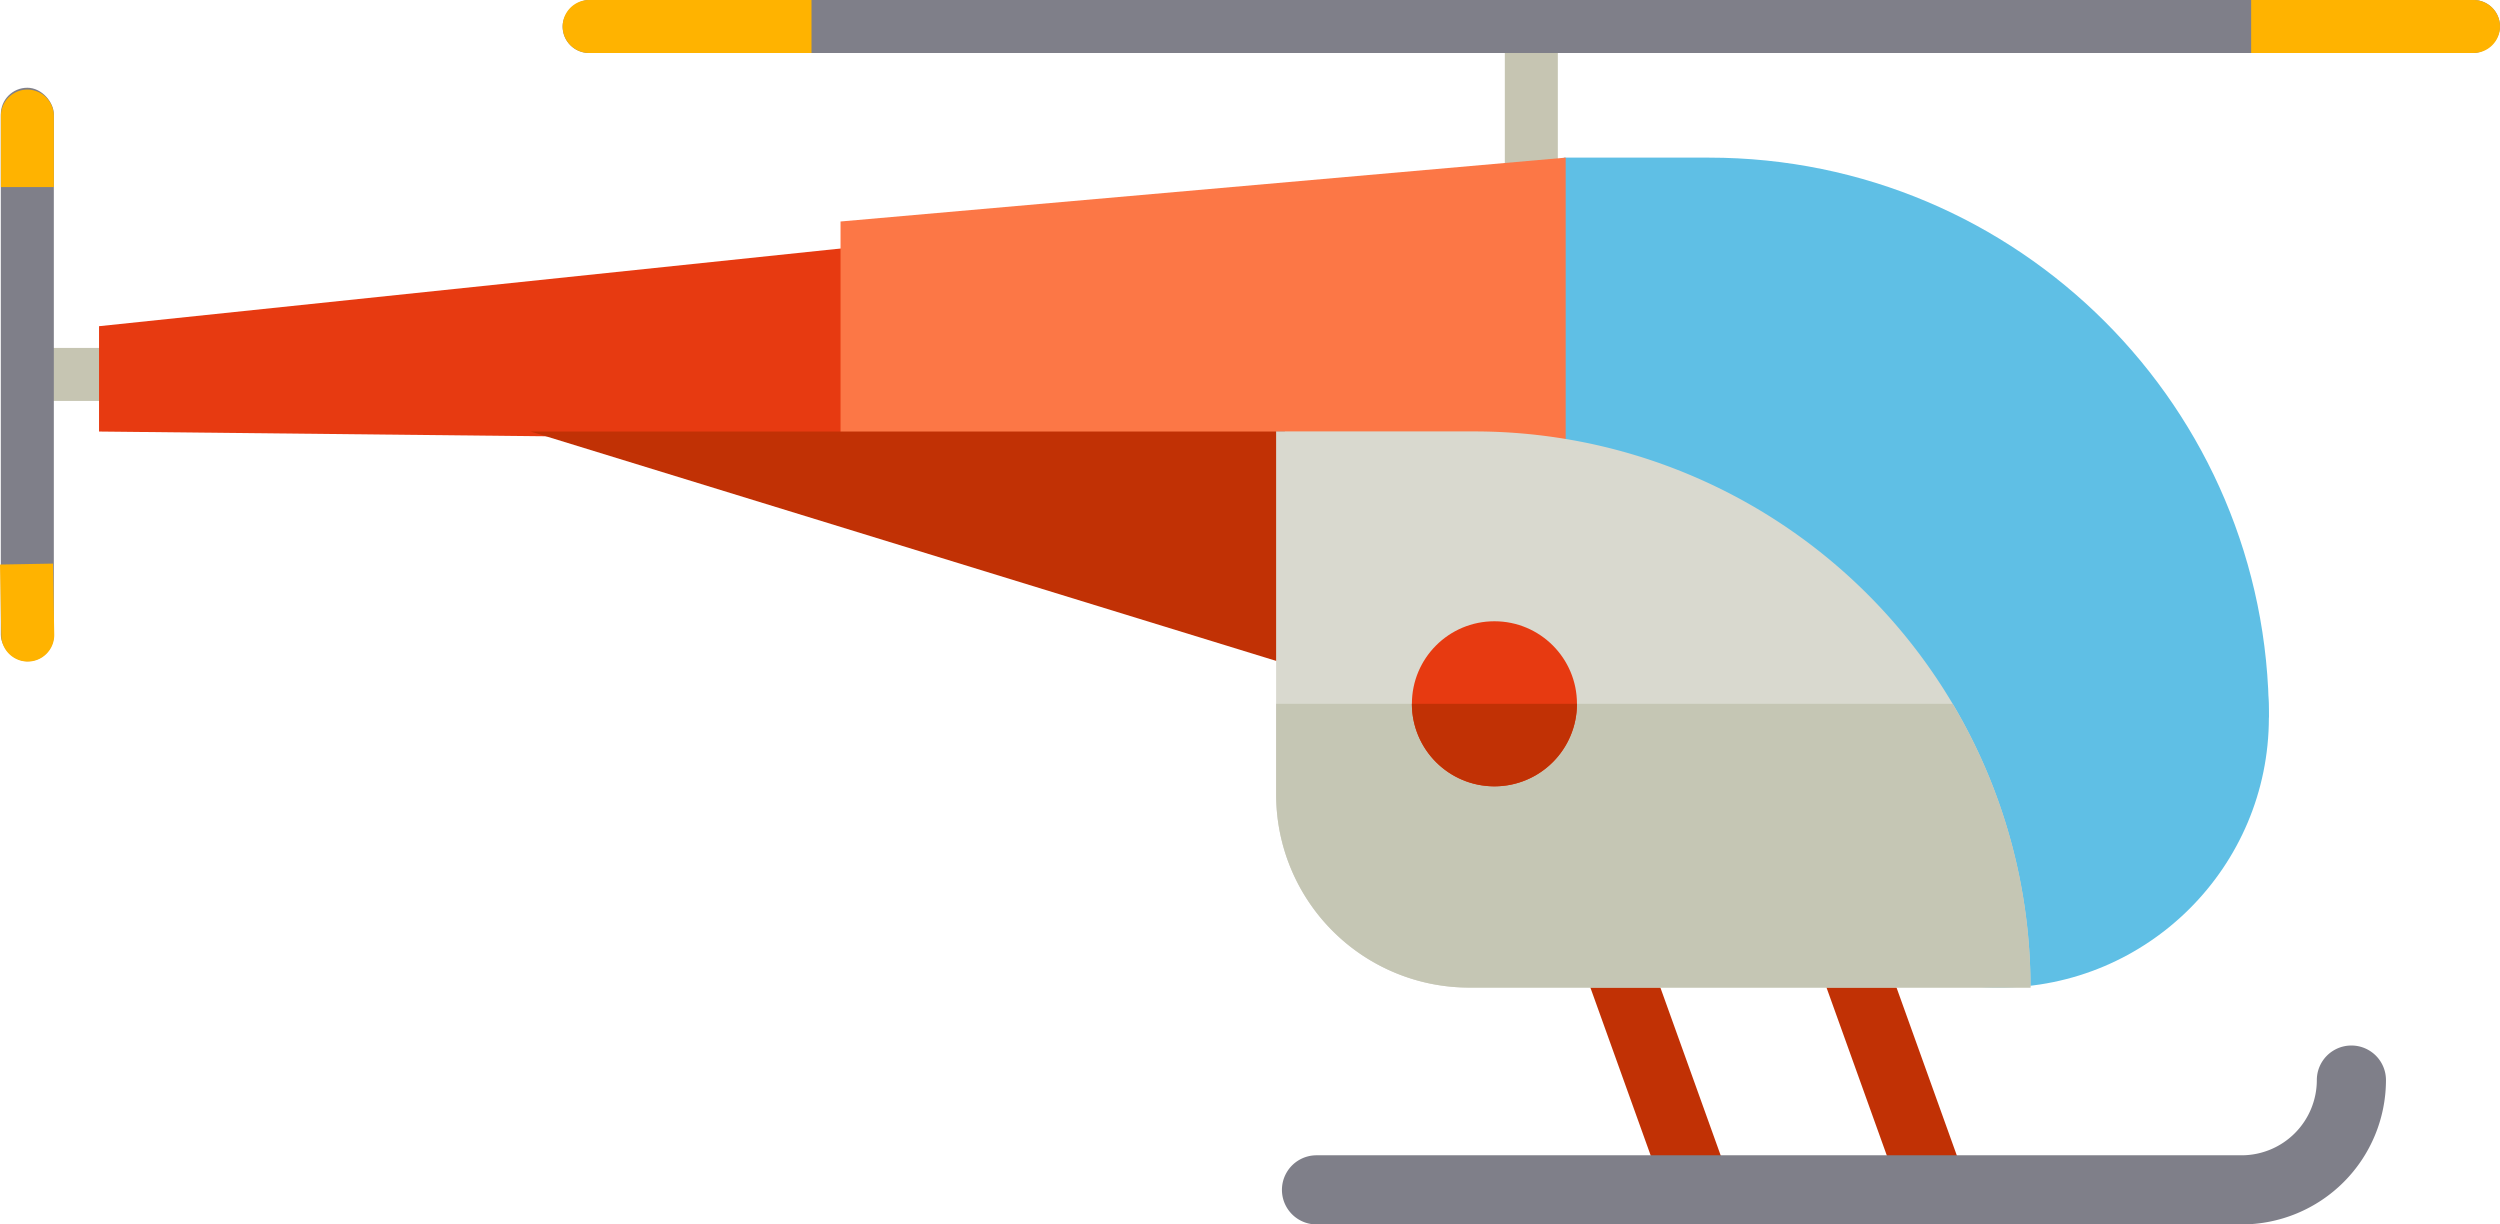 <svg id="Layer_1" data-name="Layer 1" xmlns="http://www.w3.org/2000/svg" viewBox="0 0 1337.95 655.3"><defs><style>.cls-1{fill:#c6c5b2;}.cls-2{fill:#7f7f89;}.cls-3{fill:#e73a11;}.cls-4{fill:#ffb300;}.cls-5{fill:#c13105;}.cls-6{fill:#5fbfe5;}.cls-7{fill:#fc7746;}.cls-8{fill:#d9d9cf;}.cls-9{fill:#c5c6b4;}</style></defs><title>vehic_04</title><rect class="cls-1" x="4349.54" y="2831.34" width="28.37" height="90.92" transform="translate(2936.88 -4163.34) rotate(90)"/><rect class="cls-2" x="4304.09" y="2723.36" width="28.37" height="306.91" rx="14.18" ry="14.18" transform="translate(4332.9 3077.23) rotate(-180)"/><polygon class="cls-3" points="53 230.95 853.56 239.5 853.56 90.71 53 174.57 53 230.95"/><rect class="cls-1" x="5108.99" y="2690.59" width="28.37" height="90.92" transform="translate(5942.71 2795.69) rotate(-180)"/><rect class="cls-2" x="5108.99" y="2172.18" width="28.37" height="1036.82" rx="14.18" ry="14.18" transform="translate(-1871.08 5137.35) rotate(-90)"/><path class="cls-4" d="M4737.94,2676.41h-119a14.18,14.18,0,1,0,0,28.36h119v-28.36Z" transform="translate(-4303.64 -2676.41)"/><path class="cls-4" d="M4332.46,2776.54v-38a14.18,14.18,0,1,0-28.36,0v38h28.36Z" transform="translate(-4303.64 -2676.41)"/><path class="cls-4" d="M4303.64,2978.54l0.67,38a14.18,14.18,0,1,0,28.36-.5l-0.67-38Z" transform="translate(-4303.64 -2676.41)"/><path class="cls-4" d="M5508.41,2704.77h119a14.18,14.18,0,1,0,0-28.36h-119v28.36Z" transform="translate(-4303.64 -2676.41)"/><polygon class="cls-5" points="1011.7 623.72 1049.17 623.72 992.97 467.25 955.5 467.25 1011.7 623.72"/><polygon class="cls-5" points="885.33 623.72 922.8 623.72 866.59 467.25 829.13 467.25 885.33 623.72"/><circle class="cls-6" cx="1069.74" cy="384.02" r="144.52"/><path class="cls-6" d="M5140.58,2760.77h77.67c165.49,0,299.65,134.16,299.65,299.65H5140.58V2760.77Z" transform="translate(-4303.64 -2676.41)"/><polygon class="cls-7" points="449.84 118.54 837.92 84.36 837.92 239.5 449.84 239.5 449.84 118.54"/><polygon class="cls-5" points="283.93 230.95 687.65 230.95 687.65 355.14 283.93 230.95"/><path class="cls-8" d="M4986.61,2907.31H5287a103.34,103.34,0,0,1,103.34,103.34v194.3a0,0,0,0,1,0,0H5284.24a297.63,297.63,0,0,1-297.63-297.63v0A0,0,0,0,1,4986.61,2907.31Z" transform="translate(6073.29 3435.84) rotate(180)"/><path class="cls-9" d="M4986.61,3053.07v48.54a103.34,103.34,0,0,0,103.34,103.34h300.38a296.18,296.18,0,0,0-41.68-151.88h-362Z" transform="translate(-4303.64 -2676.41)"/><path class="cls-2" d="M5503.31,3331.7h-495.1a18.49,18.49,0,1,1,0-37h495.1a40.29,40.29,0,0,0,40.25-40.25,18.49,18.49,0,1,1,37,0A77.32,77.32,0,0,1,5503.31,3331.7Z" transform="translate(-4303.64 -2676.41)"/><circle class="cls-3" cx="799.79" cy="376.66" r="44.17"/><path class="cls-5" d="M5147.59,3053.07a44.17,44.17,0,1,1-88.34,0" transform="translate(-4303.64 -2676.41)"/></svg>